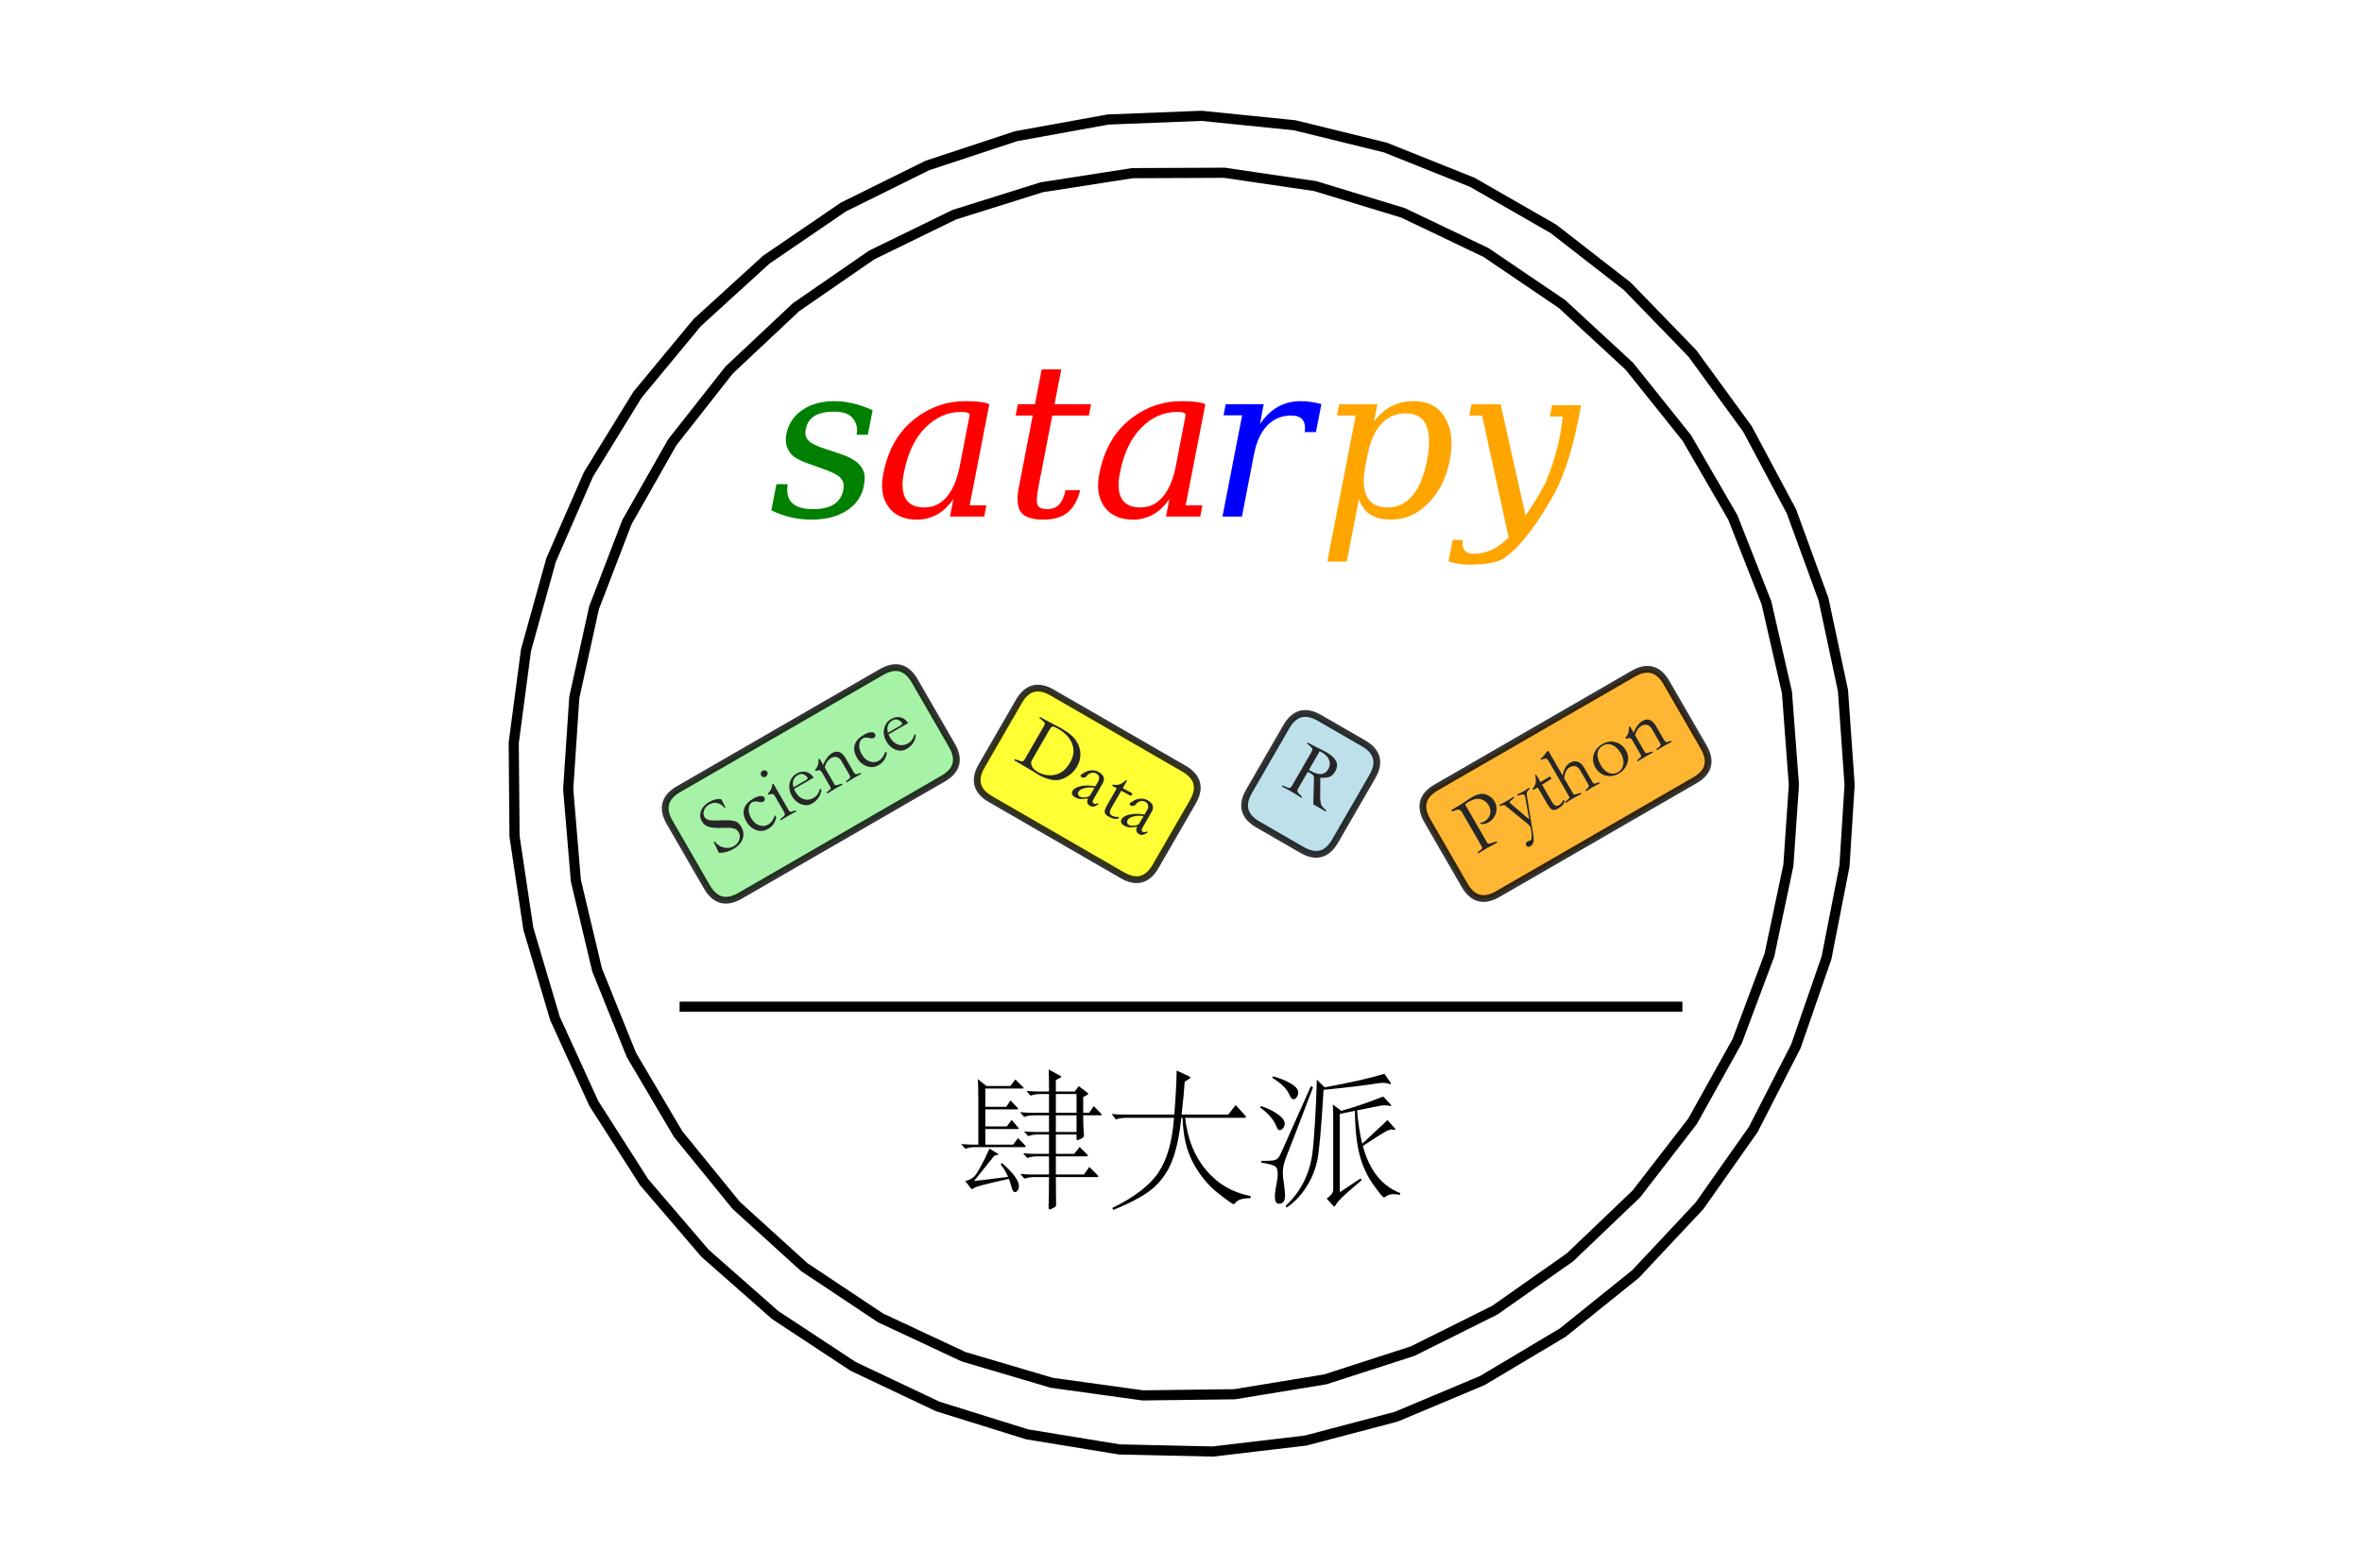 <?xml version="1.0" encoding="utf-8" standalone="no"?>
<!DOCTYPE svg PUBLIC "-//W3C//DTD SVG 1.1//EN"
  "http://www.w3.org/Graphics/SVG/1.1/DTD/svg11.dtd">
<!-- Created with matplotlib (https://matplotlib.org/) -->
<svg height="231.84pt" version="1.1" viewBox="0 0 349.2 231.84" width="349.2pt" xmlns="http://www.w3.org/2000/svg" xmlns:xlink="http://www.w3.org/1999/xlink">
 <defs>
  <style type="text/css">
*{stroke-linecap:butt;stroke-linejoin:round;}
  </style>
 </defs>
 <g id="figure_1">
  <g id="patch_1">
   <path d="M 0 231.84 
L 349.2 231.84 
L 349.2 0 
L 0 0 
z
" style="fill:#ffffff;"/>
  </g>
  <g id="axes_1">
   <g id="LineCollection_1">
    <path clip-path="url(#pd8299a4ee5)" d="M 100.473 148.866 
L 248.727 148.866 
" style="fill:none;stroke:#000000;stroke-width:1.5;"/>
   </g>
   <g id="line2d_1">
    <path clip-path="url(#pd8299a4ee5)" d="M 273.436 115.92 
L 272.469 102.128 
L 269.587 88.606 
L 264.846 75.619 
L 258.34 63.42 
L 250.194 52.248 
L 240.57 42.322 
L 229.654 33.837 
L 217.661 26.957 
L 204.826 21.819 
L 191.399 18.522 
L 177.643 17.13 
L 163.828 17.672 
L 150.224 20.137 
L 137.096 24.475 
L 124.703 30.604 
L 113.286 38.401 
L 103.068 47.716 
L 94.251 58.365 
L 87.005 70.14 
L 81.474 82.811 
L 77.765 96.13 
L 75.951 109.836 
L 76.067 123.662 
L 78.111 137.336 
L 82.044 150.59 
L 87.787 163.167 
L 95.23 174.819 
L 104.225 185.318 
L 114.598 194.459 
L 126.144 202.064 
L 138.639 207.982 
L 151.838 212.1 
L 165.482 214.335 
L 179.304 214.645 
L 193.034 213.022 
L 206.404 209.5 
L 219.151 204.146 
L 231.026 197.066 
L 241.798 188.398 
L 251.254 178.312 
L 259.211 167.005 
L 265.511 154.699 
L 270.033 141.633 
L 272.688 128.065 
L 273.436 116.235 
L 273.436 116.235 
" style="fill:none;stroke:#000000;stroke-linecap:round;stroke-width:1.5;"/>
   </g>
   <g id="line2d_2">
    <path clip-path="url(#pd8299a4ee5)" d="M 265.2 115.92 
L 264.183 102.381 
L 261.154 89.146 
L 256.181 76.512 
L 249.375 64.763 
L 240.891 54.164 
L 230.918 44.951 
L 219.68 37.331 
L 207.43 31.477 
L 194.442 27.519 
L 181.009 25.547 
L 167.432 25.604 
L 154.015 27.689 
L 141.062 31.756 
L 128.861 37.713 
L 117.687 45.427 
L 107.792 54.723 
L 99.397 65.394 
L 92.691 77.199 
L 87.824 89.875 
L 84.906 103.135 
L 84.003 116.682 
L 85.134 130.212 
L 88.274 143.421 
L 93.353 156.013 
L 100.257 167.704 
L 108.83 178.232 
L 118.881 187.361 
L 130.182 194.885 
L 142.481 200.636 
L 155.502 204.484 
L 168.951 206.344 
L 182.527 206.173 
L 195.926 203.975 
L 208.845 199.799 
L 220.995 193.74 
L 232.103 185.933 
L 241.92 176.553 
L 250.225 165.812 
L 256.832 153.951 
L 261.592 141.235 
L 264.398 127.951 
L 265.2 116.209 
L 265.2 116.209 
" style="fill:none;stroke:#000000;stroke-linecap:round;stroke-width:1.5;"/>
   </g>
   <g id="text_1">
    <!-- s -->
    <defs>
     <path d="M 3.469 14.984 
L 8.641 14.984 
Q 8.453 13.578 8.453 12.312 
Q 8.453 3.422 20.516 3.422 
Q 32.625 3.422 34.375 12.312 
Q 34.516 13.188 34.516 14.75 
Q 34.516 16.266 32.859 18.094 
Q 31.203 19.922 24.219 22.312 
L 18.109 24.516 
Q 11.859 26.656 9.828 29.406 
Q 7.812 32.172 7.812 35.359 
Q 7.812 36.625 8.062 38.094 
Q 9.469 45.219 15.469 49.266 
Q 21.484 53.328 30.172 53.328 
Q 38.812 53.328 47.906 49.125 
L 45.703 37.797 
L 40.531 37.797 
Q 40.719 38.922 40.719 39.891 
Q 40.719 43.453 38.25 45.969 
Q 35.797 48.484 30.078 48.484 
Q 18.609 48.484 17.047 40.484 
Q 16.844 39.656 16.844 38.188 
Q 16.844 36.672 18.422 34.953 
Q 20.016 33.25 26.219 31.203 
L 32.906 29 
Q 39.844 26.703 42.438 23.25 
Q 44.234 20.797 44.234 18.406 
Q 44.234 8.156 36.031 2.828 
Q 29.594 -1.422 19.719 -1.422 
Q 9.859 -1.422 1.125 2.875 
z
" id="DejaVuSerif-Italic-115"/>
    </defs>
    <g style="fill:#008000;" transform="translate(113.677 76.386)scale(0.32 -0.32)">
     <use xlink:href="#DejaVuSerif-Italic-115"/>
    </g>
   </g>
   <g id="text_2">
    <!-- ata -->
    <defs>
     <path d="M 36.328 8.109 
Q 29.828 -1.422 19.344 -1.422 
Q 10.75 -1.422 6.391 4.391 
Q 3.375 8.5 3.375 14.359 
Q 3.375 16.844 3.906 19.625 
Q 7.234 36.859 19.234 45.75 
Q 29.438 53.328 41.797 53.328 
Q 50.094 53.328 52.938 51.906 
L 43.844 5.172 
L 51.562 5.172 
L 50.594 0 
L 34.766 0 
z
M 12.844 14.656 
Q 12.844 4.203 22.953 4.203 
Q 29.109 4.203 33.281 9.109 
Q 37.453 14.016 39.312 23.391 
L 43.844 46.922 
L 43.844 46.922 
Q 43.844 48.344 39.938 48.344 
Q 30.562 48.344 23.297 41.016 
Q 16.062 33.641 13.484 20.266 
Q 12.844 17.141 12.844 14.656 
z
" id="DejaVuSerif-Italic-97"/>
     <path d="M 13.375 46.688 
L 5.469 46.688 
L 6.5 51.906 
L 14.406 51.906 
L 17.531 68.016 
L 26.562 68.016 
L 23.438 51.906 
L 40.328 51.906 
L 39.312 46.688 
L 22.406 46.688 
L 16.016 13.719 
Q 15.281 9.859 15.281 7.625 
Q 15.281 6.062 15.625 5.281 
Q 16.547 3.422 19.969 3.422 
Q 23.484 3.422 25.516 5.484 
Q 27.547 7.562 28.516 12.203 
L 35.297 12.203 
Q 33.547 5.125 29.438 1.844 
Q 25.344 -1.422 18.266 -1.422 
Q 10.5 -1.422 7.906 2.047 
Q 6.344 4.156 6.344 8.062 
Q 6.344 10.547 6.984 13.719 
z
" id="DejaVuSerif-Italic-116"/>
    </defs>
    <g style="fill:#ff0000;" transform="translate(129.323 76.386)scale(0.32 -0.32)">
     <use xlink:href="#DejaVuSerif-Italic-97"/>
     <use x="59.619" xlink:href="#DejaVuSerif-Italic-116"/>
     <use x="99.805" xlink:href="#DejaVuSerif-Italic-97"/>
    </g>
   </g>
   <g id="text_3">
    <!-- r -->
    <defs>
     <path d="M 52.734 52 
L 50.203 39.016 
L 45.016 39.016 
Q 45.172 39.984 45.172 40.828 
Q 45.172 43.359 44 44.781 
Q 42.484 46.688 38.812 46.688 
Q 32.172 46.688 27.734 42.094 
Q 23.297 37.5 21.625 28.906 
L 16.016 0 
L 7.031 0 
L 16.109 46.781 
L 7.516 46.781 
L 8.5 51.906 
L 26.078 51.906 
L 24.312 42.672 
Q 27.984 48.094 32.641 50.703 
Q 37.312 53.328 43.266 53.328 
Q 45.453 53.328 47.797 52.984 
Q 50.141 52.641 52.734 52 
z
" id="DejaVuSerif-Italic-114"/>
    </defs>
    <g style="fill:#0000ff;" transform="translate(178.483 76.386)scale(0.32 -0.32)">
     <use xlink:href="#DejaVuSerif-Italic-114"/>
    </g>
   </g>
   <g id="text_4">
    <!-- py -->
    <defs>
     <path d="M 22.906 28.516 
L 21.875 23.391 
Q 21.141 19.531 21.141 16.453 
Q 21.141 12.016 22.703 9.078 
Q 25.344 4.203 32.172 4.203 
Q 39.062 4.203 43.672 9.719 
Q 48.297 15.234 50.391 25.984 
Q 51.312 30.906 51.312 34.766 
Q 51.312 39.266 50 42.234 
Q 47.516 47.703 40.625 47.703 
Q 33.797 47.703 29.25 42.766 
Q 24.703 37.844 22.906 28.516 
z
M 17.438 46.688 
L 8.797 46.688 
L 9.812 51.906 
L 27.438 51.906 
L 25.875 43.797 
Q 29.438 48.688 33.984 51 
Q 38.531 53.328 44.531 53.328 
Q 54.109 53.328 58.641 45.75 
Q 61.672 40.766 61.672 33.797 
Q 61.672 30.125 60.891 25.984 
Q 58.5 13.766 50.969 6.172 
Q 43.453 -1.422 33.891 -1.422 
Q 27.875 -1.422 24.234 0.891 
Q 20.609 3.219 18.953 8.109 
L 13.281 -20.797 
L 4.297 -20.797 
z
" id="DejaVuSerif-Italic-112"/>
     <path d="M 57.516 51.469 
Q 52.688 23.531 44.188 8.797 
Q 31.734 -12.844 21.734 -19.344 
Q 17.281 -22.219 5.562 -22.219 
Q 3.266 -22.219 0.938 -21.828 
Q -1.375 -21.438 -3.719 -20.703 
L -1.766 -10.797 
L 2.828 -10.797 
Q 2.734 -11.578 2.734 -12.312 
Q 2.734 -14.359 3.609 -15.531 
Q 4.828 -17.188 8.016 -17.188 
Q 16.609 -17.188 24.078 -9.719 
L 11.812 46.688 
L 5.906 46.688 
L 6.938 51.906 
L 20.359 51.906 
L 31.891 0.391 
Q 39.75 12.156 41.656 17 
Q 47.797 32.172 49.031 46.234 
L 43.109 46.234 
L 44.141 51.469 
z
" id="DejaVuSerif-Italic-121"/>
    </defs>
    <g style="fill:#ffa500;" transform="translate(194.852 76.386)scale(0.32 -0.32)">
     <use xlink:href="#DejaVuSerif-Italic-112"/>
     <use x="64.014" xlink:href="#DejaVuSerif-Italic-121"/>
    </g>
   </g>
   <g id="text_5">
    <!-- 肆大派 -->
    <defs>
     <path d="M 96.203 48 
Q 96.797 47.297 96.797 47.047 
Q 96.797 46.797 95.906 46.797 
L 84.297 46.797 
Q 84.297 39.594 84.5 37.297 
L 84.797 33.406 
Q 84.797 31.906 82.797 31 
Q 80.797 30.094 80.297 30.094 
Q 79.797 30.094 79.797 31.594 
L 79.797 33.906 
L 65.906 33.906 
L 65.906 20.906 
L 78.203 20.906 
L 81.906 25.5 
L 86.594 20.797 
Q 87.5 19.906 87.5 19.547 
Q 87.5 19.203 86.203 19.203 
L 65.906 19.203 
L 65.906 7 
L 84.797 7 
L 88.406 12.094 
L 93.594 6.906 
Q 94.5 6 94.5 5.641 
Q 94.5 5.297 93.203 5.297 
L 65.906 5.297 
Q 65.906 -5.5 66 -8.203 
L 66.094 -13 
Q 66.094 -13.797 65.844 -14.297 
Q 65.594 -14.797 63.938 -15.641 
Q 62.297 -16.5 61.641 -16.5 
Q 61 -16.5 61 -14.594 
L 61.203 -7.797 
Q 61.297 -3.703 61.297 5.297 
L 51.5 5.297 
Q 47.594 5.297 44.797 4.203 
L 42 7.406 
Q 46.797 7 49.297 7 
L 61.297 7 
L 61.297 19.203 
L 53.406 19.203 
Q 49.5 19.203 46.703 18.094 
L 43.906 21.297 
Q 48.703 20.906 51.203 20.906 
L 61.297 20.906 
L 61.297 33.906 
L 54 33.906 
Q 50.094 33.906 47.297 32.797 
L 44.5 36 
Q 49.297 35.594 51.797 35.594 
L 61.297 35.594 
L 61.297 46.797 
L 51.297 46.797 
Q 47.406 46.797 44.594 45.703 
L 41.797 48.906 
Q 46.594 48.5 49.094 48.5 
L 61.297 48.5 
L 61.297 61.094 
L 55.594 61.094 
Q 51.703 61.094 48.906 60 
L 46.094 63.203 
Q 50.906 62.797 53.406 62.797 
L 61.297 62.797 
Q 61.297 74.203 61.094 77.594 
L 68.594 73.5 
Q 69.594 73 69.594 72.703 
Q 69.594 72.406 68.406 71.797 
L 65.906 70.5 
L 65.906 62.797 
L 78.594 62.797 
L 81.297 66.406 
L 86.703 62.297 
Q 87.703 61.594 87.703 61.25 
Q 87.703 60.906 86.797 60.406 
L 84.297 59.094 
L 84.297 48.5 
L 88.297 48.5 
L 91.406 53 
z
M 79.797 48.5 
L 79.797 61.094 
L 65.906 61.094 
L 65.906 48.5 
z
M 79.797 35.594 
L 79.797 46.797 
L 65.906 46.797 
L 65.906 35.594 
z
M 45.094 26.703 
Q 45.703 26.094 45.703 25.75 
Q 45.703 25.406 44.594 25.406 
L 11.797 25.406 
Q 7.906 25.406 5.094 24.297 
L 2.297 27.5 
Q 7.094 27.094 9.594 27.094 
L 13.797 27.094 
L 13.797 56.594 
Q 13.797 65.203 13.5 71.094 
L 19.203 66.5 
L 35.297 66.5 
L 38.703 70.906 
L 43.797 65.797 
Q 44.297 65.297 44.297 65.047 
Q 44.297 64.797 43.203 64.797 
L 18.5 64.797 
L 18.5 52.5 
L 32.594 52.5 
L 35.406 56.797 
L 40.203 51.797 
Q 40.594 51.406 40.594 51.094 
Q 40.594 50.797 39.594 50.797 
L 18.5 50.797 
L 18.5 39.297 
L 32.906 39.297 
L 36.203 43.703 
L 40.594 38.594 
Q 41 38.094 41 37.844 
Q 41 37.594 40.094 37.594 
L 18.5 37.594 
L 18.5 27.094 
L 37.203 27.094 
L 40.5 31.5 
z
M 29.703 14.703 
Q 41.094 4.797 41.094 -0.906 
Q 41.094 -2.594 40.25 -3.688 
Q 39.406 -4.797 38.547 -4.797 
Q 37.703 -4.797 37.094 -4 
Q 36.5 -3.203 35.891 -0.703 
Q 35.297 1.797 34.297 4.094 
Q 21 1.094 16.391 -0.156 
Q 11.797 -1.406 10.844 -2.094 
Q 9.906 -2.797 9.5 -2.797 
Q 9.094 -2.797 8.703 -2.203 
L 5 2.703 
Q 7 3 8.891 4.094 
Q 10.797 5.203 11.844 6.547 
Q 12.906 7.906 15.594 12.75 
Q 18.297 17.594 21.297 24.406 
L 26.703 21.094 
Q 27.203 20.797 27.203 20.547 
Q 27.203 20.297 26.703 20.203 
Q 24.906 20 24.094 19.094 
L 10.906 2.594 
L 33.797 5.406 
Q 31.906 10 28.797 13.797 
z
" id="STSong-32902"/>
     <path d="M 96.797 -8.906 
Q 92.5 -8.906 90.141 -9.703 
Q 87.797 -10.5 86.844 -11.703 
Q 85.906 -12.906 85.406 -12.906 
Q 84.203 -12.906 74.5 -5.203 
Q 64.797 2.5 58.141 14.891 
Q 51.5 27.297 51.094 45.094 
L 50.203 45.094 
Q 48.703 29.797 44.844 18.438 
Q 41 7.094 32.75 -0.797 
Q 24.5 -8.703 4.5 -16.797 
L 3.797 -15.5 
Q 26.203 -4.594 34.891 8.453 
Q 43.594 21.5 45.297 45.094 
L 12.906 45.094 
Q 9 45.094 6.203 44 
L 3.406 47.703 
Q 8.203 47.297 10.703 47.297 
L 45.5 47.297 
Q 46.906 64.703 47.094 76.906 
L 55.594 72.906 
Q 56.297 72.594 56.297 72.188 
Q 56.297 71.797 55.703 71.406 
L 52.5 69.406 
Q 51.906 60.5 50.406 47.297 
L 81.797 47.297 
L 86.703 53.703 
L 92.906 46.906 
Q 93.703 46 93.703 45.547 
Q 93.703 45.094 92.5 45.094 
L 52.797 45.094 
Q 55.094 24 66.797 10.047 
Q 78.5 -3.906 96.797 -7.5 
z
" id="STSong-22823"/>
     <path d="M 90.703 68.906 
Q 91.094 68.297 91.094 68 
Q 91.094 67.703 90.797 67.703 
Q 90.5 67.703 89.141 68.141 
Q 87.797 68.594 86.047 68.594 
Q 84.297 68.594 82.906 68.406 
Q 71.406 66.5 45.797 63.906 
Q 43.594 26.703 41.688 17.047 
Q 39.797 7.406 34.25 -1.344 
Q 28.703 -10.094 21 -15.203 
L 20.297 -14.094 
Q 25.594 -9.203 29.297 -3.5 
Q 33 2.203 35.203 8.391 
Q 37.406 14.594 38.25 20.844 
Q 39.094 27.094 40 41.547 
Q 40.906 56 41.297 70.797 
L 46.5 65.594 
Q 72.906 70.406 86.703 74.703 
z
M 11.906 73 
Q 18.5 71.203 23.641 68.25 
Q 28.797 65.297 28.797 62.094 
Q 28.797 60.5 27.797 59.047 
Q 26.797 57.594 25.797 57.594 
Q 24.797 57.594 24.25 58.188 
Q 23.703 58.797 22.906 60.594 
Q 20.094 66.797 11.297 72 
z
M 38.703 65.594 
Q 23.5 25.594 20.953 19.391 
Q 18.406 13.203 18.406 8.203 
Q 18.406 5.5 19.156 0.75 
Q 19.906 -4 19.906 -6.891 
Q 19.906 -9.797 19.047 -11.188 
Q 18.203 -12.594 15.641 -12.594 
Q 13.094 -12.594 13.094 -7.797 
Q 13.094 -4.797 14.047 -0.047 
Q 15 4.703 15 6.891 
Q 15 9.094 14.453 10.938 
Q 13.906 12.797 10.203 13.75 
Q 6.5 14.703 3.906 14.906 
L 4.094 16.203 
Q 9.5 16.094 11.75 16.438 
Q 14 16.797 15.047 17.844 
Q 16.094 18.906 17.297 21.594 
L 37.297 66.406 
z
M 97.406 -5.5 
L 97 -6.703 
Q 94.703 -6.203 92.906 -6.203 
Q 89.5 -6.203 87.406 -7.906 
Q 86.703 -8.406 86.406 -8.406 
Q 85.406 -8.406 79.297 0.094 
Q 73.203 8.594 70.203 19.5 
Q 67.203 30.406 66.797 49.797 
Q 57.5 47.797 56.703 47.703 
L 56.703 -4.906 
L 70.594 4.297 
L 71.406 3.203 
Q 61.406 -5.297 58.453 -8.141 
Q 55.5 -11 54.453 -12.75 
Q 53.406 -14.5 53.094 -14.5 
Q 52.797 -14.5 52.297 -14 
L 47.906 -9.203 
Q 52.297 -6.094 52.297 -3.297 
L 52.297 43.594 
Q 52.297 50.406 52 54.094 
L 57.703 49.797 
Q 70.406 53.297 85.906 59.406 
L 90.797 54.203 
Q 91.297 53.594 91.297 53.297 
Q 91.297 53 90.938 53 
Q 90.594 53 89.688 53.25 
Q 88.797 53.5 86.75 53.5 
Q 84.703 53.5 83.203 53.094 
L 68.297 50.094 
Q 69.406 37.203 71.797 27.703 
L 88.797 43.594 
L 93.297 38.5 
Q 94 37.797 94 37.297 
Q 94 36.797 92.953 37.047 
Q 91.906 37.297 91.5 37.297 
Q 89.906 37.297 86.406 35.25 
Q 82.906 33.203 72.203 26.203 
Q 78.797 1.594 97.406 -5.5 
z
M 3.703 53 
Q 8.297 51.594 12.297 49.25 
Q 16.297 46.906 18 44.953 
Q 19.703 43 19.703 41.297 
Q 19.703 39.594 18.594 38.188 
Q 17.5 36.797 16.297 36.797 
Q 15.094 36.797 14.297 38.906 
Q 11.594 46.094 3.203 52 
z
" id="STSong-27966"/>
    </defs>
    <g transform="translate(141.6 175.222)scale(0.22 -0.22)">
     <use xlink:href="#STSong-32902"/>
     <use x="100" xlink:href="#STSong-22823"/>
     <use x="200" xlink:href="#STSong-27966"/>
    </g>
   </g>
   <g id="text_6">
    <g id="patch_2">
     <path d="M 109.422 132.462 
L 139.417 115.144 
Q 142.534 113.344 140.734 110.226 
L 135.232 100.696 
Q 133.432 97.579 130.315 99.379 
L 100.32 116.696 
Q 97.202 118.496 99.002 121.614 
L 104.504 131.144 
Q 106.304 134.262 109.422 132.462 
z
" style="fill:#90ee90;opacity:0.8;stroke:#000000;stroke-linejoin:miter;"/>
    </g>
    <!-- Science -->
    <defs>
     <path d="M 37.594 47.703 
Q 34.703 60.797 23.203 60.797 
Q 17.797 60.797 14.141 57.688 
Q 10.5 54.594 10.5 50.406 
Q 10.5 47.094 13.453 44.297 
Q 16.406 41.5 25.703 36.703 
Q 35.203 31.797 39.453 28.094 
Q 43.703 24.406 43.703 17.094 
Q 43.703 8.703 37.844 3.547 
Q 32 -1.594 21.5 -1.594 
Q 11.797 -1.594 3.797 3.094 
L 4.906 18 
L 6.297 18 
Q 7.203 10.594 12.297 5.844 
Q 17.406 1.094 23.594 1.094 
Q 29.5 1.094 33.547 4.594 
Q 37.594 8.094 37.594 13 
Q 37.594 17.406 34.344 20.406 
Q 31.094 23.406 23.594 27.297 
Q 13.203 32.703 9.094 37.094 
Q 5 41.5 5 47.203 
Q 5 54.297 10.5 58.891 
Q 16 63.5 24.797 63.5 
Q 33.594 63.5 39.297 59.094 
L 38.906 47.703 
z
" id="STSong-83"/>
     <path d="M 39 8.906 
L 39.094 5.797 
Q 35.406 1.906 31.703 0.156 
Q 28 -1.594 22.797 -1.594 
Q 15 -1.594 9.75 4.5 
Q 4.5 10.594 4.5 19.703 
Q 4.5 29.594 10 34.75 
Q 15.5 39.906 26.094 39.906 
Q 31.594 39.906 35.047 38.297 
Q 38.5 36.703 38.5 34 
Q 38.5 32.594 37.547 31.5 
Q 36.594 30.406 35 30.406 
Q 32.406 30.406 29.406 33.406 
Q 26.094 36.703 22.5 36.703 
Q 18.203 36.703 14.953 32.047 
Q 11.703 27.406 11.703 20.406 
Q 11.703 12.406 15.891 7.703 
Q 20.094 3 25.797 3 
Q 32.297 3 39 8.906 
z
" id="STSong-99"/>
     <path d="M 11.203 64 
Q 12.906 64 14.297 62.703 
Q 15.703 61.406 15.703 59.703 
Q 15.703 58.094 14.25 56.844 
Q 12.797 55.594 11 55.594 
Q 9.297 55.594 8.094 56.797 
Q 6.906 58 6.906 59.703 
Q 6.906 61.406 8.203 62.703 
Q 9.5 64 11.203 64 
z
M 22.203 -0.406 
Q 19.094 0 11.203 0 
Q 3.297 0 0.203 -0.406 
L 0.203 1.203 
L 5.797 2.297 
Q 8.906 2.906 8.906 5.906 
L 8.906 29.406 
Q 8.906 31.797 7.703 32.891 
Q 6.5 34 2.906 34.797 
L 2.906 36.203 
Q 10 38 13.297 43.406 
L 14.906 43.406 
L 14.906 5.594 
Q 14.906 4.094 15.344 3.391 
Q 15.797 2.703 17.094 2.406 
L 22.203 1.203 
z
" id="STSong-105"/>
     <path d="M 38.703 25.094 
L 10.797 25.094 
Q 10.5 23.094 10.5 21.094 
Q 10.5 13.297 14.75 8.391 
Q 19 3.5 26.297 3.5 
Q 29.797 3.5 32.688 4.891 
Q 35.594 6.297 39 9.5 
L 39.406 7.094 
Q 32.406 -1.594 21.297 -1.594 
Q 14 -1.594 9.094 4.297 
Q 4.203 10.203 4.203 18.594 
Q 4.203 27.797 9.641 33.844 
Q 15.094 39.906 23.5 39.906 
Q 29.906 39.906 34.156 35.844 
Q 38.406 31.797 38.703 25.094 
z
M 11.297 27.203 
L 29.5 27.203 
Q 32.203 27.203 32.203 29.297 
Q 32.203 31.406 30.203 34.5 
Q 28.203 37.594 23.094 37.594 
Q 18.703 37.594 15.5 34.75 
Q 12.297 31.906 11.297 27.203 
z
" id="STSong-101"/>
     <path d="M 50 -0.297 
Q 44.797 0 39.594 0 
Q 34.406 0 29.203 -0.297 
L 29.203 1.297 
L 34.703 2.094 
Q 36.906 2.406 36.906 6 
L 36.906 25.703 
Q 36.906 30.094 34.406 32.688 
Q 31.906 35.297 27.594 35.297 
Q 21.203 35.297 15.094 29.203 
L 15.094 4.906 
Q 15.094 3.297 17.5 2.703 
L 23.406 1.297 
L 23.406 -0.297 
Q 19.703 0 12.594 0 
Q 5.5 0 1.797 -0.297 
L 1.797 1.297 
L 7.094 2.297 
Q 9.094 2.594 9.094 5.297 
L 9.094 25.094 
Q 9.094 28.203 7.844 29.297 
Q 6.594 30.406 3.406 30.906 
L 3.406 32.703 
Q 9.797 34.203 13.5 41.703 
L 15.094 41.703 
L 15.094 32.703 
Q 18.906 36 23.5 37.953 
Q 28.094 39.906 31.594 39.906 
Q 43.094 39.906 43.094 26.203 
L 43.094 6.297 
Q 43.094 4.406 43.594 3.406 
Q 44.094 2.406 45.594 2.094 
L 50 1.297 
z
" id="STSong-110"/>
    </defs>
    <g style="fill:#262626;" transform="translate(106.08 126.673)rotate(-30)scale(0.12 -0.12)">
     <use xlink:href="#STSong-83"/>
     <use x="47.9" xlink:href="#STSong-99"/>
     <use x="89.6" xlink:href="#STSong-105"/>
     <use x="112.5" xlink:href="#STSong-101"/>
     <use x="154.2" xlink:href="#STSong-110"/>
     <use x="205.2" xlink:href="#STSong-99"/>
     <use x="246.9" xlink:href="#STSong-101"/>
    </g>
   </g>
   <g id="text_7">
    <g id="patch_3">
     <path d="M 146.444 118.178 
L 165.927 129.427 
Q 169.045 131.227 170.845 128.11 
L 176.347 118.58 
Q 178.147 115.462 175.03 113.662 
L 155.546 102.413 
Q 152.428 100.613 150.628 103.731 
L 145.126 113.261 
Q 143.326 116.378 146.444 118.178 
z
" style="fill:#ffff00;opacity:0.8;stroke:#000000;stroke-linejoin:miter;"/>
    </g>
    <!-- Data -->
    <defs>
     <path d="M 11.906 55.094 
Q 11.906 57.5 11.297 58.5 
Q 10.703 59.5 9 59.797 
L 2.203 61 
L 2.203 62.594 
Q 8.594 62.406 17.797 62.953 
Q 27 63.5 30.797 63.5 
Q 40.594 63.5 46.297 62.391 
Q 52 61.297 57.047 58.391 
Q 62.094 55.5 65.344 51.641 
Q 68.594 47.797 70.391 42.797 
Q 72.203 37.797 72.203 32.203 
Q 72.203 22.797 67 14.141 
Q 61.797 5.5 53.5 2.703 
Q 45.203 -0.094 37.406 -0.094 
L 21.203 0.297 
L 1.203 0.297 
L 1.203 1.906 
L 9 3.594 
Q 10.594 3.906 11.25 4.906 
Q 11.906 5.906 11.906 8.703 
z
M 20.094 11.094 
Q 20.094 7.906 23.547 5.156 
Q 27 2.406 33.5 2.406 
Q 45 2.406 53.641 9.953 
Q 62.297 17.5 62.297 32.594 
Q 62.297 45.797 53.297 53.391 
Q 44.297 61 28.297 61 
Q 22.906 61 21.5 59.953 
Q 20.094 58.906 20.094 55.094 
z
" id="STSong-68"/>
     <path d="M 39.906 6.297 
L 41.203 5.594 
Q 38.297 -1.594 33.203 -1.594 
Q 30.094 -1.594 28.344 0.156 
Q 26.594 1.906 26.594 5.203 
Q 21.094 1 18.438 -0.297 
Q 15.797 -1.594 11.797 -1.594 
Q 5.297 -1.594 5.297 3.703 
Q 5.297 8.406 11.047 13.703 
Q 16.797 19 26.797 22.703 
L 26.797 29.5 
Q 26.797 32.703 25 34.75 
Q 23.203 36.797 20.203 36.797 
Q 16.703 36.797 14.203 34.438 
Q 11.703 32.094 11.203 27.906 
Q 11 26.203 9.547 25 
Q 8.094 23.797 6.5 23.797 
Q 5.797 23.797 5.047 24.141 
Q 4.297 24.5 4.297 25.297 
Q 4.297 26.703 6.891 31 
Q 9.5 35.297 13.391 37.594 
Q 17.297 39.906 21 39.906 
Q 27.203 39.906 30 37.453 
Q 32.797 35 32.797 29.594 
L 32.797 9.297 
Q 32.797 7 32.938 5.75 
Q 33.094 4.5 34 3.844 
Q 34.906 3.203 35.797 3.203 
Q 38 3.203 39.906 6.297 
z
M 26.797 10.203 
L 26.797 20.5 
Q 20.406 18 16.297 13.891 
Q 12.203 9.797 12.203 6.406 
Q 12.203 4.5 13.453 3.25 
Q 14.703 2 16.594 2 
Q 19.297 2 23.047 4.75 
Q 26.797 7.5 26.797 10.203 
z
" id="STSong-97"/>
     <path d="M 15.297 48.203 
L 16.5 48.203 
L 16.594 37.5 
L 30.203 37.797 
L 30.203 34.203 
L 16.594 33.797 
L 16.594 10 
Q 16.594 5.5 17.844 3.5 
Q 19.094 1.5 21.906 1.5 
Q 25.297 1.5 30.094 4.297 
L 31 2.906 
Q 28.906 0.5 26.156 -0.547 
Q 23.406 -1.594 18.703 -1.594 
Q 13.5 -1.594 11.891 0.953 
Q 10.297 3.5 10.297 11 
L 10.297 33.594 
L 4.906 33.5 
Q 3.5 33.5 3.5 34.297 
Q 3.5 35 4.797 35.594 
Q 9.094 37.406 11.047 39.75 
Q 13 42.094 15.297 48.203 
z
" id="STSong-116"/>
    </defs>
    <g style="fill:#262626;" transform="translate(149.786 112.389)rotate(-330)scale(0.12 -0.12)">
     <use xlink:href="#STSong-68"/>
     <use x="77.1" xlink:href="#STSong-97"/>
     <use x="117.7" xlink:href="#STSong-116"/>
     <use x="146.9" xlink:href="#STSong-97"/>
    </g>
   </g>
   <g id="text_8">
    <g id="patch_4">
     <path d="M 185.978 121.928 
L 192.473 125.678 
Q 195.591 127.478 197.391 124.36 
L 202.893 114.83 
Q 204.693 111.712 201.576 109.912 
L 195.08 106.162 
Q 191.963 104.362 190.163 107.48 
L 184.66 117.01 
Q 182.86 120.128 185.978 121.928 
z
" style="fill:#add8e6;opacity:0.8;stroke:#000000;stroke-linejoin:miter;"/>
    </g>
    <!-- R -->
    <defs>
     <path d="M 2.094 1.203 
L 7.594 1.797 
Q 10.5 2.094 11.453 2.938 
Q 12.406 3.797 12.406 7 
L 12.406 53.797 
Q 12.406 56.906 11.594 58.203 
Q 10.797 59.5 6.906 60.203 
L 2.5 61 
L 2.406 62.5 
Q 6.797 62.5 8.594 62.594 
L 25 63.5 
Q 27 63.594 28.797 63.594 
Q 39.406 63.594 44.547 59.891 
Q 49.703 56.203 49.703 48.406 
Q 49.703 42.5 46.75 39.047 
Q 43.797 35.594 37.703 32.703 
L 48.703 13.203 
Q 53.203 5.5 56.141 3.844 
Q 59.094 2.203 64.094 1.5 
L 64.094 -0.094 
Q 59.906 0 53.797 0 
Q 48.703 0 46.594 -0.094 
L 31.297 28.203 
Q 29.594 31.297 26.297 31.297 
L 20.703 31.297 
L 20.703 7.594 
Q 20.703 5.203 21.641 4.094 
Q 22.594 3 25 2.406 
L 29.906 1.203 
L 29.906 -0.406 
Q 22.703 0 16 0 
Q 8.094 0 2.094 -0.406 
z
M 20.703 34 
Q 40.906 33.297 40.906 46.797 
Q 40.906 53 36.344 56.844 
Q 31.797 60.703 24.094 60.703 
Q 22.5 60.703 20.703 60.5 
z
" id="STSong-82"/>
    </defs>
    <g style="fill:#262626;" transform="translate(189.32 116.139)rotate(-330)scale(0.12 -0.12)">
     <use xlink:href="#STSong-82"/>
    </g>
   </g>
   <g id="text_9">
    <g id="patch_5">
     <path d="M 221.437 132.209 
L 250.556 115.397 
Q 253.674 113.597 251.874 110.479 
L 246.372 100.949 
Q 244.572 97.831 241.454 99.631 
L 212.335 116.443 
Q 209.217 118.243 211.017 121.361 
L 216.519 130.891 
Q 218.319 134.009 221.437 132.209 
z
" style="fill:#ffa500;opacity:0.8;stroke:#000000;stroke-linejoin:miter;"/>
    </g>
    <!-- Python -->
    <defs>
     <path d="M 2.094 62.5 
Q 11.797 62.5 15.297 62.703 
L 29.5 63.5 
Q 31.094 63.594 32.594 63.594 
Q 43.797 63.594 48.688 57.891 
Q 53.594 52.203 53.594 45.203 
Q 53.594 37.406 47.938 31.953 
Q 42.297 26.5 34.094 26.5 
Q 27.797 26.5 24.5 30.406 
L 25.094 31 
Q 27.703 30.094 30.5 30.094 
Q 36.594 30.094 40.75 34.047 
Q 44.906 38 44.906 44.797 
Q 44.906 51.406 40.25 56.047 
Q 35.594 60.703 25.594 60.703 
Q 22.094 60.703 20.297 59.906 
L 20.297 6.094 
Q 20.297 4.594 20.938 3.938 
Q 21.594 3.297 23.797 2.797 
L 31.094 1.203 
L 31.094 -0.406 
Q 22.703 0 17.594 0 
Q 14.094 0 4.094 -0.297 
L 4.094 1.297 
L 9.703 2.094 
Q 11.203 2.406 11.703 3.203 
Q 12.203 4 12.203 5.906 
L 12.203 53.594 
Q 12.203 57.406 9.844 58.703 
Q 7.5 60 2.094 60.594 
z
" id="STSong-80"/>
     <path d="M 0.297 38.594 
Q 6.594 38.094 10.297 38.094 
Q 16.203 38.094 20.406 38.594 
L 20.406 37 
L 14.297 35.797 
Q 12.797 35.5 12.797 34.406 
Q 12.797 34 13.094 33.094 
L 23.203 4.594 
L 32.5 30.406 
Q 33 31.703 33 32.797 
Q 33 35.203 31.203 35.594 
L 25.594 37 
L 25.594 38.594 
Q 30.094 38.094 34.094 38.094 
Q 37.594 38.094 42.594 38.594 
L 42.594 37 
L 39.406 36.094 
Q 38 35.703 37 34.453 
Q 36 33.203 34.594 29.406 
L 17.703 -15.203 
Q 16 -19.906 13.5 -22.297 
Q 11 -24.703 8.203 -24.703 
Q 3.906 -24.703 3.906 -21.5 
Q 3.906 -17.906 7.594 -17.906 
Q 8.906 -17.906 10.703 -18.297 
Q 11.5 -18.5 12 -18.5 
Q 12.797 -18.5 13.344 -18 
Q 13.906 -17.5 15.594 -14.547 
Q 17.297 -11.594 18.547 -8.094 
Q 19.797 -4.594 19.797 -3.5 
Q 19.797 -1.797 18.797 0.797 
L 6.594 33.094 
Q 5.797 35.406 4 35.906 
L 0.297 37 
z
" id="STSong-121"/>
     <path d="M 9 55.297 
Q 9 58 7.75 59.047 
Q 6.5 60.094 1.594 61.203 
L 1.594 62.406 
Q 5.797 62.594 12.594 66 
L 15 66 
L 15 30.703 
Q 22.297 39.906 31 39.906 
Q 36.297 39.906 39.547 36.297 
Q 42.797 32.703 42.797 26.297 
L 42.797 4.703 
Q 42.797 3.703 43.188 3.141 
Q 43.594 2.594 45.297 2.203 
L 49.703 1.203 
L 49.703 -0.406 
Q 43.5 0 40.094 0 
Q 36.594 0 30.406 -0.406 
L 30.406 1.203 
L 34.5 2.297 
Q 35.797 2.703 36.344 3.203 
Q 36.906 3.703 36.906 5.406 
L 36.906 26.094 
Q 36.906 30.297 34.406 32.797 
Q 31.906 35.297 27.5 35.297 
Q 24.094 35.297 21.188 33.344 
Q 18.297 31.406 15 27.203 
L 15 5.406 
Q 15 4.203 15.344 3.703 
Q 15.703 3.203 16.906 2.906 
L 23.703 1.203 
L 23.703 -0.406 
Q 20.5 0 12.594 0 
Q 4.703 0 1.5 -0.406 
L 1.5 1.203 
L 6.906 2.297 
Q 8.203 2.594 8.594 2.938 
Q 9 3.297 9 4.5 
z
" id="STSong-104"/>
     <path d="M 24.797 -1.594 
Q 16.094 -1.594 10 4.203 
Q 3.906 10 3.906 19.297 
Q 3.906 28.203 10 34.047 
Q 16.094 39.906 26 39.906 
Q 35.203 39.906 41.094 33.75 
Q 47 27.594 47 18.5 
Q 47 10.203 40.75 4.297 
Q 34.5 -1.594 24.797 -1.594 
z
M 11.094 18.297 
Q 11.094 10 15 5.141 
Q 18.906 0.297 25.094 0.297 
Q 31.5 0.297 35.641 5.391 
Q 39.797 10.5 39.797 18.906 
Q 39.797 27.5 35.891 32.75 
Q 32 38 25.594 38 
Q 18.703 38 14.891 33 
Q 11.094 28 11.094 18.297 
z
" id="STSong-111"/>
    </defs>
    <g style="fill:#262626;" transform="translate(218.095 126.42)rotate(-30)scale(0.12 -0.12)">
     <use xlink:href="#STSong-80"/>
     <use x="56.3" xlink:href="#STSong-121"/>
     <use x="98" xlink:href="#STSong-116"/>
     <use x="127.2" xlink:href="#STSong-104"/>
     <use x="178.2" xlink:href="#STSong-111"/>
     <use x="229.2" xlink:href="#STSong-110"/>
    </g>
   </g>
  </g>
 </g>
 <defs>
  <clipPath id="pd8299a4ee5">
   <rect height="217.44" width="334.8" x="7.2" y="7.2"/>
  </clipPath>
 </defs>
</svg>
